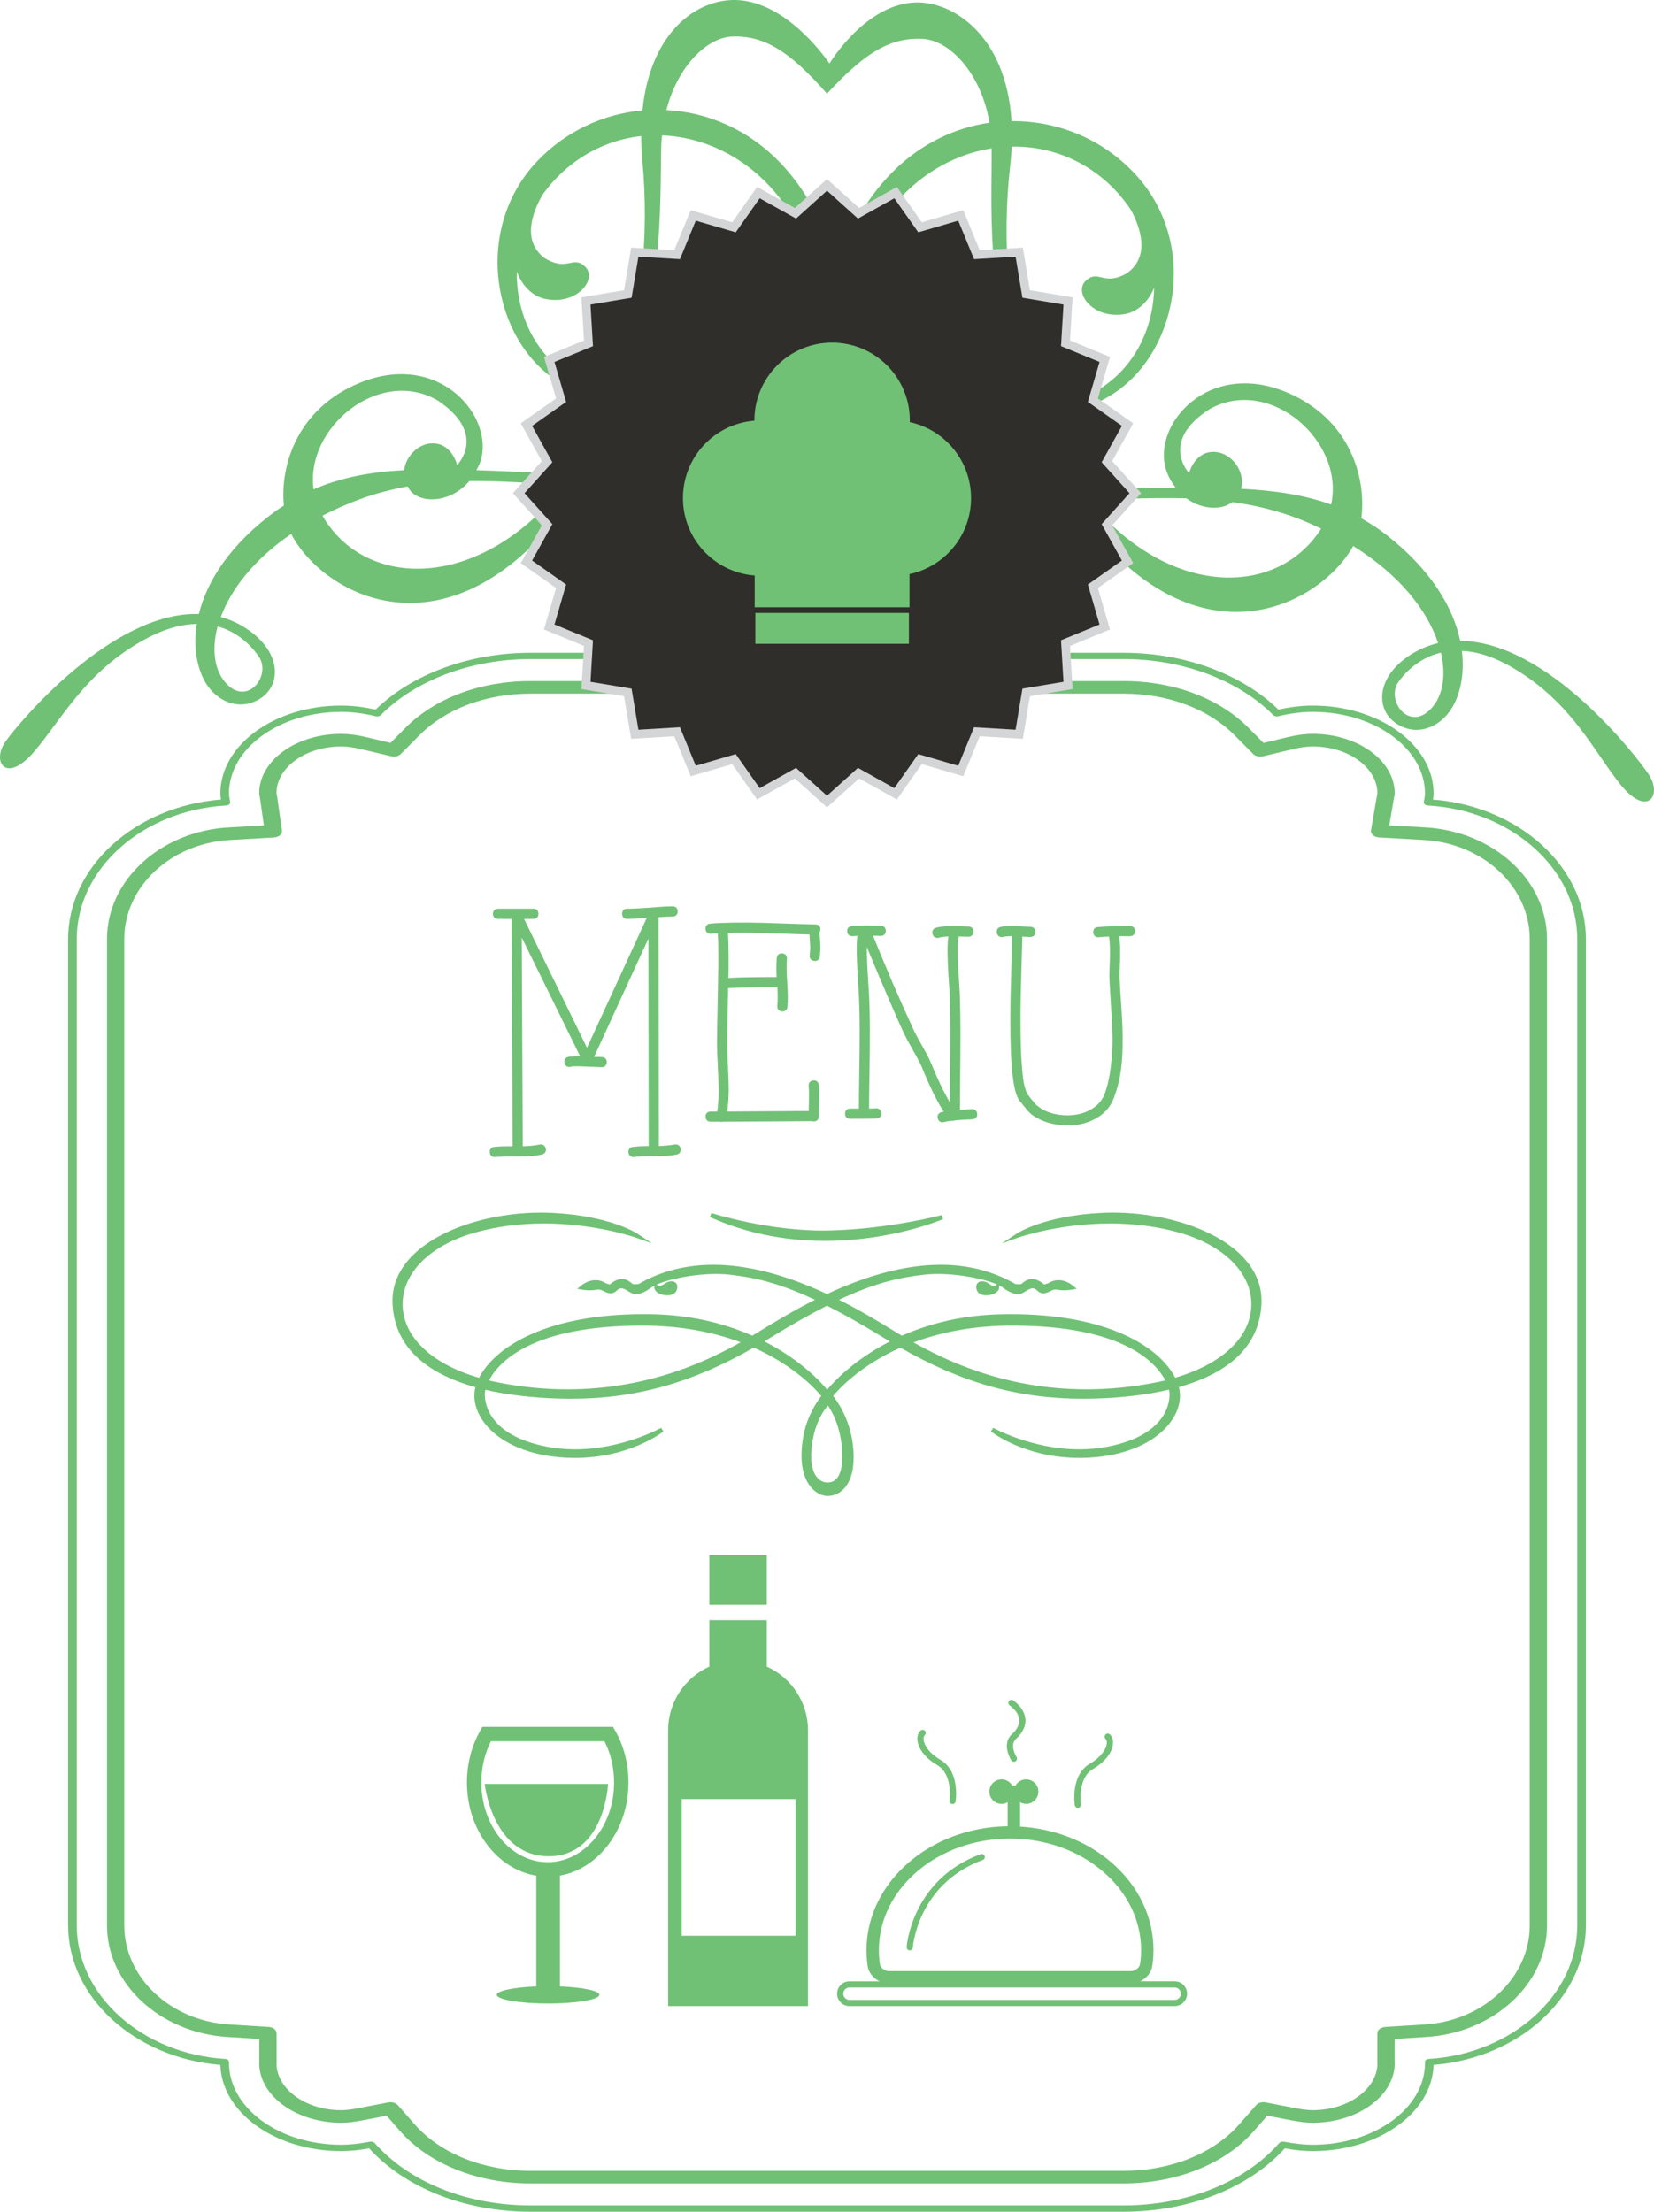 <?xml version="1.0" encoding="utf-8"?>
<!-- Generator: Adobe Illustrator 17.0.0, SVG Export Plug-In . SVG Version: 6.00 Build 0)  -->
<!DOCTYPE svg PUBLIC "-//W3C//DTD SVG 1.1//EN" "http://www.w3.org/Graphics/SVG/1.1/DTD/svg11.dtd">
<svg version="1.1" id="Layer_1" xmlns="http://www.w3.org/2000/svg" xmlns:xlink="http://www.w3.org/1999/xlink" x="0px" y="0px"
	 width="382.85px" height="511.883px" viewBox="0 0 382.85 511.883" enable-background="new 0 0 382.85 511.883"
	 xml:space="preserve">
<g>
	<path fill="#70C175" d="M7.897,173.965c6.46-7.535,11.849-18.484,25.656-26.005c4.671-2.54,8.634-3.499,12.003-3.558
		c-0.678,4.283-0.267,8.211,0.963,11.41c2.479,6.495,8.872,9.148,13.916,5.737c5.054-3.42,4.64-11.738-5.053-17.063
		c-1.405-0.735-2.831-1.291-4.266-1.687c2.32-6.296,7.529-13.247,16.315-19.231l0.303,0.648c7.78,13.719,34.908,28.148,61.416-4.502
		c1.959-2.413,3.712-4.881,5.359-7.362c12.714,0.302,25.082-1.092,37.56-10.309c26.811-19.812,24.972-46.809,8.867-64.009
		c-7.509-8.012-17.091-12.07-26.691-12.568c2.648-10.237,9.463-16.845,15.329-17.013c7.168-0.202,12.948,3.1,21.853,13.231
		c9.123-9.938,14.977-13.043,22.133-12.685c6.263,0.305,13.541,7.921,15.48,19.409c-7.996,1.147-15.83,4.812-22.318,11.278
		c-16.682,16.634-19.439,43.547,6.676,64.272c11.202,8.891,22.555,11.094,34.225,11.5c1.265,1.883,2.583,3.762,4.022,5.611
		c25.823,33.2,53.237,19.346,61.302,5.793l0.26-0.504c11.045,6.87,17.26,15.172,19.672,22.478c-1.453,0.345-2.904,0.85-4.326,1.54
		c-9.871,4.986-10.562,13.298-5.637,16.88c4.934,3.579,11.406,1.155,14.113-5.259c1.332-3.157,1.883-7.056,1.35-11.37
		c3.361,0.177,7.299,1.277,11.879,3.979c13.539,7.986,18.543,19.108,24.742,26.857c6.289,7.867,9.879,2.665,6.631-2.231
		c-2.803-4.227-23.397-30.824-43.637-30.908c-1.611-7.683-6.689-16.415-17.131-24.571c-1.873-1.453-3.801-2.696-5.76-3.793
		c1.223-9.44-2.627-22.854-16.959-29.033c-18.464-7.955-31.582,7.428-28.221,17.844c0.519,1.618,1.318,2.925,2.188,4.075
		c-6.711,0.033-14.107,0.148-22.269,0.085c-3.686-5.055-6.694-10.651-9.095-16.577c4.979,0.085,10.382-1.322,16.086-4.696
		c15.464-9.172,20.846-34.517,6.514-50.709c-7.572-8.568-18.314-13.031-29.212-12.915c-1.194-19.734-13.501-27.752-22.237-27.474
		c-11.664,0.374-19.903,14.142-19.903,14.142s-8.954-13.543-20.57-14.635c-9.437-0.888-20.843,6.778-22.724,25.479
		c-9.071,0.828-17.802,4.846-24.395,11.809c-14.874,15.692-10.376,41.219,4.774,50.906c4.281,2.736,8.407,4.22,12.354,4.85
		c-2.357,5.904-5.309,11.496-8.916,16.573c-8.188-0.26-15.547-0.641-22.247-0.87c0.301-0.584,0.633-1.125,0.861-1.793
		c3.584-10.335-9.209-25.996-27.835-18.424c-14.332,5.832-18.515,18.972-17.594,28.414c-0.573,0.381-1.156,0.727-1.719,1.133
		c-10.717,7.795-16.089,16.347-17.958,23.963C25.79,141.497,4.29,167.38,1.347,171.509C-2.071,176.284,1.345,181.614,7.897,173.965z
		 M333.528,151.044c1.389,5.929,0.191,10.961-2.973,13.633c-4.893,4.12-9.742-2.79-6.832-6.891
		C324.665,156.457,327.87,152.403,333.528,151.044z M239.738,93.698c-6.527-17.744-7.901-38.05-5.906-55.41
		c0.177-1.502,0.27-2.94,0.341-4.352c7.352-0.122,14.721,2.156,20.975,7.277c2.71,2.23,4.891,4.758,6.666,7.424
		c2.229,4.203,4.434,10.821-1.007,14.619c-5.427,3.091-6.521-1.043-9.483,1.725c-2.957,2.76,1.74,9.065,9.161,7.685
		c2.8-0.526,5.341-2.779,6.659-6.085c-0.17,10.402-5.496,20.209-15.087,24.781C247.508,93.532,243.377,94.107,239.738,93.698z
		 M308.114,116.768c-6.243-2.243-13.065-3.245-20.838-3.648c1.035-3.88-2.06-8.187-5.901-8.511c-4.8-0.411-6.143,4.884-6.143,4.884
		s-7.008-7.308,4.814-14.844C294.05,86.926,311.329,102.202,308.114,116.768z M253.763,117.848c-0.664-0.743-1.263-1.532-1.89-2.304
		c7.421,0.014,14.986-0.423,22.739-0.204c3.669,2.665,8.165,2.797,10.629,0.861c5.265,0.73,10.611,1.972,16.073,4.157
		c1.574,0.632,3.042,1.313,4.495,2C295.953,137.878,272.062,138.391,253.763,117.848z M229.53,34.336
		c0.137,10.759-1.589,34.187,6.999,58.701c-8.74-2.519-13.931-10.604-14.102-13.619c-0.253-4.523,0.258-7.637,4.214-11.325
		c2.409-2.516,0.914-6.665-3.774-5.178c-4.71,1.472-10.28,13.018-3.229,22.007c4.637,5.903,10.799,10.122,17.985,11.178
		c2.155,5.581,4.91,11.187,8.326,16.691c-30.784-1.513-55.006-30.184-45.764-53.803C205.667,44.974,217.25,36.287,229.53,34.336z
		 M105.813,107.637c0,0-1.232-5.319-6.038-5.013c-3.132,0.197-5.826,3.049-6.231,6.187c-7.77,0.424-14.605,1.672-20.963,4.447
		c-1.956-14.316,15.199-28.402,28.729-20.572C112.981,100.471,105.813,107.637,105.813,107.637z M148.422,31.49
		c0.01,1.867,0.09,3.786,0.276,5.828c1.571,16.804-0.041,36.289-6.375,53.466c-2.646-0.301-5.46-1.099-8.464-2.658
		c-9.427-4.892-14.417-14.866-14.226-25.275c1.211,3.342,3.661,5.685,6.444,6.306c7.372,1.638,12.283-4.513,9.423-7.373
		c-2.868-2.868-4.102,1.229-9.425-2.044c-5.304-3.98-2.876-10.517-0.512-14.641c1.87-2.614,4.13-5.059,6.925-7.191
		C137.37,34.172,142.846,32.116,148.422,31.49z M136.13,109.78c3.343-5.387,6.062-10.894,8.2-16.358
		c8.802,0.388,16.479-3.902,22.145-10.62c7.361-8.735,2.184-20.471-2.458-22.111c-4.638-1.635-6.276,2.458-3.961,5.047
		c3.817,3.817,4.238,6.967,3.821,11.465c-0.312,3.447-7.431,13.332-18.629,13.7c8.855-24.477,7.409-47.925,7.85-58.186l0.159-1.385
		c14.061,0.545,27.866,10.071,33.548,26.223c8.595,24.43-17.823,53.008-49.535,52.269L136.13,109.78z M74.665,119.334
		c2.755-1.398,5.697-2.728,8.964-3.913c3.638-1.318,7.202-2.198,10.721-2.831c0.237,0.406,0.46,0.82,0.82,1.186
		c2.753,2.9,9.378,2.43,13.479-2.456c7.521-0.074,14.844,0.56,22.034,0.888c-1.135,1.461-2.327,2.877-3.582,4.231
		c-18.83,20.265-42.888,19.142-52.305,3.174L74.665,119.334z M50.377,144.979c5.621,1.556,8.681,5.716,9.586,7.078
		c2.755,4.197-2.319,10.939-7.066,6.649C49.808,155.934,48.792,150.859,50.377,144.979z"/>
</g>
<g>
	<path fill="#70C175" d="M260.114,511.883h-137.39c-15.05,0-28.932-5.472-37.281-14.666c-2.399,0.43-4.471,0.631-6.469,0.631
		c-15.232,0-27.66-8.907-27.967-19.94c-19.839-1.625-35.244-15.65-35.244-32.267v-228.31c0-16.695,15.464-30.712,35.395-32.287
		c-0.08-0.44-0.157-0.896-0.157-1.386c0-11.225,12.548-20.357,27.973-20.357c2.526,0,5.138,0.305,7.963,0.932
		c8.455-8.246,21.778-13.152,35.787-13.152h137.39c14.014,0,27.341,4.906,35.797,13.152c2.814-0.626,5.424-0.931,7.954-0.931
		c15.423,0,27.971,9.132,27.971,20.357c0,0.488-0.073,0.945-0.155,1.387c19.939,1.585,35.405,15.601,35.405,32.286v228.31
		c0,16.603-15.41,30.627-35.256,32.267c-0.306,11.034-12.732,19.941-27.965,19.941c-1.997,0-4.071-0.201-6.477-0.631
		C289.047,506.411,275.167,511.883,260.114,511.883z M85.892,495.654c0.335,0,0.656,0.123,0.843,0.336
		c7.933,9.04,21.387,14.436,35.99,14.436h137.39c14.606,0,28.058-5.397,35.983-14.436c0.233-0.267,0.676-0.395,1.098-0.312
		c2.538,0.487,4.657,0.714,6.67,0.714c14.32,0,25.971-8.479,25.971-18.902c-0.018-0.108-0.025-0.174-0.025-0.24
		c0-0.378,0.397-0.693,0.914-0.725c19.268-1.206,34.361-14.771,34.361-30.884v-228.31c0-16.222-15.205-29.798-34.615-30.906
		c-0.272-0.016-0.524-0.112-0.697-0.266c-0.172-0.154-0.251-0.353-0.217-0.55c0.029-0.172,0.061-0.341,0.095-0.51
		c0.095-0.493,0.185-0.959,0.185-1.441c0-10.422-11.65-18.901-25.971-18.901c-2.522,0-5.147,0.333-8.024,1.019
		c-0.416,0.098-0.868-0.009-1.122-0.265c-8.056-8.124-20.992-12.974-34.604-12.974h-137.39c-13.607,0-26.539,4.85-34.593,12.974
		c-0.256,0.256-0.71,0.364-1.121,0.266c-2.89-0.686-5.519-1.019-8.036-1.019c-14.321,0-25.973,8.479-25.973,18.901
		c0,0.432,0.077,0.851,0.159,1.295c0.04,0.223,0.081,0.445,0.113,0.671c0.028,0.195-0.054,0.39-0.227,0.541
		c-0.173,0.151-0.421,0.244-0.69,0.259c-19.398,1.1-34.593,14.676-34.593,30.906v228.31c0,16.126,15.086,29.691,34.345,30.884
		c0.518,0.032,0.915,0.347,0.915,0.725c0,0.062-0.007,0.124-0.015,0.186c-0.006,10.477,11.645,18.956,25.966,18.956
		c2.014,0,4.131-0.227,6.662-0.714C85.721,495.662,85.807,495.654,85.892,495.654z"/>
	<path fill="#70C175" d="M260.114,505.332h-137.39c-12.202,0-23.451-4.517-30.091-12.083l-3.142-3.582l-5.644,1.086
		c-1.957,0.377-3.46,0.544-4.873,0.544c-10.278,0-18.788-6.083-18.97-13.561c-0.001-0.038,0-0.075,0.003-0.112
		c0.01-0.126,0.016-0.25,0.016-0.375v-5.349l-7.322-0.453c-15.666-0.97-27.938-12.306-27.938-25.807v-228.31
		c0-13.587,12.359-24.931,28.137-25.827l8.177-0.464l-0.841-5.938c-0.039-0.278-0.088-0.551-0.139-0.823l-0.022-0.112
		c-0.031-0.157-0.06-0.314-0.073-0.475c-0.002-0.031-0.004-0.061-0.004-0.092c0.002-7.581,8.514-13.749,18.975-13.749
		c1.769,0,3.688,0.251,5.867,0.768l5.55,1.316l3.416-3.445c6.843-6.902,17.383-10.86,28.918-10.86h137.39
		c11.54,0,22.084,3.959,28.929,10.86l3.42,3.449l5.555-1.323c2.193-0.522,4.052-0.766,5.848-0.766
		c10.461,0,18.971,6.193,18.971,13.806c0,0.038-0.002,0.076-0.006,0.113c-0.007,0.064-0.065,0.386-0.111,0.621
		c-0.038,0.194-0.074,0.388-0.108,0.585l-1.038,6.049l8.351,0.477c15.792,0.902,28.163,12.246,28.163,25.827v228.31
		c0,13.49-12.281,24.826-27.961,25.807l-7.314,0.458v5.344c0,0.149,0.007,0.286,0.018,0.407c0.004,0.04,0.005,0.08,0.004,0.121
		c-0.21,7.455-8.719,13.52-18.967,13.52c-1.395,0-2.948-0.173-4.887-0.546l-5.642-1.083l-3.141,3.581
		C283.565,500.815,272.318,505.332,260.114,505.332z M90.391,486.532c0.671,0,1.312,0.247,1.686,0.673l3.928,4.477
		c5.902,6.724,15.891,10.739,26.72,10.739h137.39c10.831,0,20.816-4.014,26.711-10.737l3.925-4.476
		c0.467-0.532,1.355-0.788,2.195-0.624l7.054,1.353c1.597,0.306,2.825,0.449,3.866,0.449c8.062,0,14.759-4.755,14.966-10.612
		c-0.013-0.159-0.021-0.334-0.021-0.524v-6.68c0-0.756,0.795-1.385,1.829-1.45l9.143-0.572
		c13.628-0.852,24.303-10.914,24.303-22.906v-228.31c0-12.071-10.751-22.141-24.476-22.924l-10.439-0.596
		c-0.545-0.031-1.049-0.223-1.393-0.531c-0.346-0.309-0.503-0.706-0.435-1.101l1.298-7.563c0.036-0.212,0.076-0.423,0.116-0.631
		c0.026-0.135,0.06-0.307,0.078-0.408c-0.061-5.97-6.753-10.813-14.971-10.813c-1.36,0-2.823,0.198-4.603,0.622l-6.943,1.654
		c-0.826,0.196-1.733-0.017-2.244-0.532l-4.275-4.312c-6.083-6.134-15.444-9.653-25.685-9.653h-137.39
		c-10.234,0-19.592,3.518-25.674,9.652l-4.27,4.307c-0.508,0.513-1.415,0.73-2.241,0.532l-6.938-1.646
		c-1.772-0.42-3.285-0.625-4.627-0.625c-8.231,0-14.934,4.833-14.975,10.785c0.009,0.07,0.024,0.139,0.037,0.207l0.026,0.138
		c0.055,0.3,0.109,0.603,0.153,0.911l1.051,7.421c0.056,0.39-0.108,0.781-0.453,1.082c-0.346,0.301-0.843,0.488-1.381,0.519
		l-10.222,0.58c-13.709,0.778-24.448,10.847-24.448,22.924v228.31c0,12.002,10.664,22.063,24.277,22.906l9.152,0.567
		c1.035,0.065,1.831,0.694,1.831,1.451v6.686c0,0.163-0.006,0.324-0.018,0.488c0.182,5.876,6.882,10.648,14.969,10.648
		c1.054,0,2.242-0.138,3.85-0.448l7.055-1.358C90.05,486.547,90.221,486.532,90.391,486.532z"/>
</g>
<g>
	<g>
		<path fill="#70C175" d="M218.096,281.702c0,0-12.048,3.25-26.061,3.58c-14.012,0.331-27.527-4.06-27.527-4.06
			C191.385,293.266,218.096,281.702,218.096,281.702z"/>
		<path fill="#70C175" d="M190.997,287.202c-0.001,0-0.002,0-0.002,0c-9.532-0.001-18.512-1.859-26.691-5.525l0.359-0.932
			c0.13,0.043,13.606,4.372,27.361,4.036c13.787-0.325,25.822-3.53,25.942-3.563l0.328,0.942
			C218.178,282.211,206.473,287.202,190.997,287.202z M174.414,284.155c5.284,1.361,10.83,2.047,16.581,2.047
			c6.519,0,12.353-0.895,16.909-1.923c-4.464,0.712-10.003,1.365-15.857,1.503C185.687,285.928,179.393,285.104,174.414,284.155z"/>
	</g>
	<g>
		<path fill="#70C175" d="M254.991,281.221c-13.194,0.65-19.377,4.712-19.377,4.712s18.418-6.514,37.461-1.13
			c22.41,6.342,23.556,27.628-1.3,34.652c-3.124-6.471-14.295-15.232-39.657-14.785c-9.534,0.16-17.311,2.303-23.402,5.032
			c-3.287-1.951-8.846-5.544-15.652-8.879c9.391-4.52,15.039-5.585,20.305-6.246c7.66-0.981,16.943,1.46,18.9,2.931
			c1.954,1.46,3.262,1.78,4.235,1.3c0.975-0.489,2.447-1.95,3.907-0.489c1.47,1.471,2.616-0.65,4.237-0.33
			c1.631,0.33,3.421,0,3.421,0c-1.951-1.61-3.9-1.291-4.722-0.812c-0.815,0.491-1.791,0.651-1.791,0.651
			c-3.091-2.772-4.401-0.32-5.053-0.16c-0.65,0.16-1.626,0-1.626,0c-14.117-8.229-30.703-3.613-43.455,2.377
			c-12.754-5.99-29.345-10.605-43.457-2.377c0,0-0.976,0.16-1.626,0c-0.649-0.16-1.961-2.611-5.052,0.16c0,0-0.975-0.16-1.791-0.651
			c-0.814-0.479-2.766-0.799-4.728,0.812c0,0,1.791,0.33,3.422,0c1.631-0.32,2.771,1.801,4.237,0.33
			c1.465-1.461,2.925,0,3.911,0.489c0.976,0.48,2.275,0.16,4.237-1.3c1.95-1.471,11.24-3.912,18.893-2.931
			c5.271,0.661,10.926,1.726,20.311,6.246c-6.774,3.325-12.327,6.906-15.615,8.868c-6.093-2.719-13.841-4.861-23.344-5.022
			c-25.406-0.447-36.565,8.336-39.678,14.806c-24.932-7.003-23.812-28.331-1.37-34.673c19.037-5.384,37.461,1.13,37.461,1.13
			s-6.188-4.061-19.383-4.712c-16.287-0.82-37.301,6.352-36.485,20.689c0.602,10.531,9.049,16.031,19.286,18.792
			c-2.014,6.438,4.701,14.805,18.824,16.063c14.666,1.311,23.786-5.863,23.786-5.863s-12.711,7.174-26.878,4.393
			c-14.176-2.772-14.762-10.852-14.66-12.866c0.016-0.353,0.101-0.811,0.271-1.375c4.834,1.172,9.998,1.769,14.88,2.036
			c14.911,0.757,29.53-1.386,47.561-11.747c11.282,4.936,16.287,11.747,16.287,11.747s-3.252,3.902-4.232,9.125
			c-1.897,10.103,2.44,13.514,5.052,13.514c3.263,0,6.299-3.262,5.378-11.254c-0.822-7.004-4.723-11.384-4.723-11.384
			s4.999-6.791,16.245-11.736c18.003,10.351,32.621,12.493,47.521,11.736c4.909-0.268,10.1-0.874,14.967-2.058
			c0.176,0.554,0.26,1.044,0.276,1.396c0.101,2.014-0.496,10.094-14.655,12.866c-14.178,2.781-26.884-4.393-26.884-4.393
			s9.124,7.174,23.781,5.863c14.145-1.258,20.86-9.647,18.817-16.085c10.202-2.76,18.611-8.281,19.213-18.77
			C292.294,287.574,271.285,280.401,254.991,281.221z M115.312,320.467c-0.985-0.191-1.929-0.404-2.851-0.639
			c2.28-4.946,10.701-13.676,36.73-13.527c9.582,0.055,17.32,1.866,23.418,4.275C164.232,315.266,144.054,326.096,115.312,320.467z
			 M195.452,336.103c0.325,7.676-3.257,7.504-4.067,7.504c-0.815,0-4.567-0.648-4.076-7.812c0.549-7.994,4.401-11.246,4.401-11.246
			S195.132,328.611,195.452,336.103z M191.465,322.429c0,0-5.004-6.759-15.572-11.938c0.597-0.352,1.193-0.725,1.807-1.098
			c5.324-3.283,9.838-5.81,13.724-7.76c3.89,1.95,8.389,4.477,13.723,7.76c0.623,0.395,1.236,0.757,1.844,1.119
			C196.458,315.693,191.465,322.429,191.465,322.429z M267.533,320.467c-28.694,5.619-48.866-5.18-57.26-9.859
			c6.105-2.43,13.861-4.252,23.465-4.307c25.998-0.148,34.428,8.56,36.725,13.517C269.521,320.051,268.551,320.276,267.533,320.467z
			"/>
		<path fill="#70C175" d="M191.545,346.228c-1.35,0-2.79-0.765-3.852-2.045c-1.472-1.774-2.96-5.307-1.691-12.061
			c0.842-4.493,3.285-7.982,4.085-9.032c-1.098-1.341-6.081-6.96-15.62-11.188c-14.298,8.177-27.362,11.826-42.327,11.826
			c-1.696,0-3.475-0.047-5.289-0.139c-5.388-0.295-10.262-0.947-14.5-1.937c-0.074,0.306-0.117,0.577-0.127,0.798
			c-0.08,1.584,0.233,9.611,14.256,12.353c2.135,0.42,4.37,0.632,6.642,0.632c10.963,0,19.806-4.919,19.895-4.969l0.555,0.828
			c-0.318,0.251-7.938,6.131-20.531,6.131c-1.192,0-2.406-0.055-3.608-0.162c-8.128-0.724-14.614-3.866-17.794-8.622
			c-1.643-2.456-2.203-5.131-1.602-7.59c-12.192-3.408-18.64-9.836-19.169-19.113c-0.231-4.056,1.198-7.749,4.246-10.976
			c5.915-6.26,17.765-10.306,30.19-10.306c0.867,0,1.728,0.021,2.573,0.064c13.179,0.65,19.375,4.625,19.632,4.793l3.446,2.262
			l-3.887-1.372c-0.092-0.033-9.292-3.233-21.197-3.233c-5.635,0-11.005,0.711-15.961,2.112
			c-10.317,2.915-16.722,9.261-16.716,16.561c0.006,7.471,6.608,13.82,17.688,17.036c3.737-7.191,15.618-14.728,38.09-14.728
			c0.61,0,1.23,0.006,1.858,0.017c8.312,0.14,16.15,1.809,23.301,4.96c0.571-0.343,1.206-0.73,1.9-1.154
			c3.197-1.952,7.508-4.583,12.605-7.142c-8.959-4.207-14.412-5.155-19.23-5.76c-1.151-0.147-2.393-0.222-3.694-0.222
			c-6.482,0-13.222,1.839-14.835,3.056c-2.072,1.542-3.546,1.946-4.759,1.349c-0.2-0.099-0.416-0.233-0.646-0.377
			c-0.521-0.325-1.11-0.693-1.668-0.693c-0.36,0-0.695,0.159-1.023,0.486c-0.45,0.451-0.926,0.671-1.456,0.671
			c-0.549,0-1.038-0.239-1.511-0.471c-0.523-0.256-0.996-0.495-1.527-0.393c-0.511,0.103-1.086,0.156-1.708,0.156
			c-1.047,0-1.866-0.148-1.901-0.155l-1.059-0.195l0.832-0.683c1.324-1.086,2.588-1.314,3.416-1.314
			c0.702,0,1.388,0.167,1.883,0.458c0.503,0.303,1.085,0.468,1.396,0.542c1.007-0.856,1.932-1.273,2.823-1.273
			c1.03,0,1.724,0.562,2.183,0.934c0.112,0.091,0.266,0.215,0.322,0.238c0.316,0.076,1.077,0.032,1.325,0
			c5.118-2.963,10.943-4.466,17.313-4.466c7.834,0,16.686,2.278,26.312,6.772c9.624-4.494,18.475-6.772,26.308-6.772
			c6.37,0,12.195,1.503,17.314,4.466c0.249,0.034,0.989,0.082,1.34-0.004c0.042-0.019,0.196-0.144,0.309-0.235
			c0.459-0.372,1.153-0.933,2.183-0.933c0.891,0,1.816,0.417,2.822,1.273c0.311-0.073,0.892-0.238,1.392-0.54
			c0.504-0.294,1.19-0.461,1.891-0.461c0.827,0,2.09,0.228,3.407,1.315l0.827,0.683l-1.055,0.194
			c-0.034,0.006-0.852,0.155-1.9,0.155c-0.621,0-1.197-0.052-1.711-0.156c-0.507-0.101-0.994,0.138-1.516,0.393
			c-0.475,0.232-0.966,0.472-1.517,0.472c-0.53,0-1.008-0.22-1.459-0.671c-0.327-0.327-0.661-0.486-1.022-0.486
			c-0.562,0-1.155,0.371-1.678,0.699c-0.227,0.141-0.438,0.272-0.63,0.369c-1.216,0.598-2.721,0.177-4.759-1.346
			c-1.621-1.217-8.366-3.057-14.843-3.057c-1.302,0-2.545,0.075-3.695,0.222c-4.814,0.604-10.261,1.554-19.224,5.759
			c5.052,2.532,9.333,5.142,12.509,7.077c0.746,0.454,1.426,0.868,2.032,1.231c7.136-3.158,14.993-4.83,23.36-4.97
			c0.63-0.011,1.247-0.017,1.859-0.017c22.443,0,34.322,7.526,38.067,14.707c11.037-3.224,17.612-9.566,17.614-17.019
			c0.001-7.295-6.402-13.64-16.711-16.557c-4.958-1.401-10.329-2.112-15.965-2.112c-11.914,0-21.103,3.2-21.193,3.232l-3.888,1.375
			l3.446-2.264c0.257-0.169,6.448-4.143,19.627-4.793c0.846-0.043,1.705-0.064,2.573-0.064c12.426,0,24.277,4.045,30.192,10.305
			c3.049,3.227,4.478,6.919,4.249,10.976c-0.531,9.264-6.955,15.684-19.094,19.09c0.61,2.457,0.059,5.133-1.579,7.593
			c-3.175,4.768-9.667,7.917-17.812,8.642c-1.201,0.107-2.414,0.162-3.604,0.162h-0.001c-12.586-0.001-20.21-5.88-20.528-6.13
			l0.555-0.829c0.088,0.05,8.939,4.969,19.896,4.969c2.274,0,4.511-0.212,6.646-0.631c14.016-2.744,14.331-10.77,14.253-12.351
			c-0.012-0.237-0.057-0.523-0.129-0.823c-4.287,1.006-9.192,1.665-14.588,1.959c-1.84,0.094-3.568,0.139-5.288,0.139
			c-14.959,0-28.013-3.646-42.29-11.815c-9.504,4.233-14.464,9.816-15.572,11.169c0.919,1.152,3.861,5.252,4.575,11.333
			c0.66,5.722-0.707,8.611-1.97,10.027C194.408,345.611,193.058,346.228,191.545,346.228z M191.353,323.117l-0.244,0.293
			c-0.032,0.038-3.182,3.871-4.125,8.896c-1.26,6.71,0.385,9.921,1.478,11.238c0.875,1.054,2.027,1.684,3.083,1.684
			c1.22,0,2.311-0.502,3.157-1.45c1.127-1.265,2.341-3.895,1.724-9.246c-0.794-6.769-4.561-11.067-4.599-11.109l-0.26-0.292
			l-0.102,0.138L191.353,323.117z M125.305,281.658c-9.967,0-22.942,3.09-29.464,9.993c-2.852,3.018-4.189,6.461-3.975,10.232
			c0.51,8.92,6.875,15.09,18.917,18.337l0.502,0.136l-0.155,0.497c-0.719,2.298-0.243,4.867,1.34,7.234
			c3.011,4.503,9.226,7.484,17.052,8.182c0.33,0.029,0.661,0.055,0.993,0.076c-1.438-0.102-2.851-0.288-4.225-0.559
			c-14.833-2.899-15.15-11.655-15.063-13.381c0.019-0.41,0.117-0.914,0.293-1.495l0.137-0.452l0.46,0.111
			c4.287,1.039,9.263,1.72,14.789,2.023c1.794,0.091,3.557,0.137,5.236,0.137c14.856,0,27.825-3.645,42.048-11.819l0.218-0.125
			l0.231,0.101c7.181,3.141,11.819,6.997,14.294,9.456c-2.38-2.411-6.772-6.222-13.26-9.402l-0.833-0.408l0.8-0.471
			c0.402-0.237,0.804-0.484,1.211-0.733l0.59-0.361c5.052-3.115,9.682-5.733,13.759-7.779l0.224-0.113l0.224,0.113
			c4.062,2.037,8.563,4.582,13.76,7.781c0.552,0.349,1.091,0.67,1.624,0.988l1.005,0.6l-0.826,0.406
			c-6.388,3.142-10.732,6.885-13.125,9.292c2.493-2.457,7.093-6.249,14.159-9.356l0.231-0.102l0.219,0.126
			c14.204,8.167,27.161,11.808,42.012,11.808c1.702,0,3.415-0.045,5.235-0.138c5.531-0.301,10.536-0.989,14.874-2.044l0.453-0.11
			l0.142,0.445c0.172,0.542,0.278,1.084,0.299,1.524c0.087,1.724-0.234,10.478-15.059,13.379c-1.355,0.267-2.748,0.451-4.165,0.554
			c0.308-0.02,0.615-0.044,0.922-0.071c7.842-0.697,14.063-3.687,17.068-8.2c1.578-2.37,2.046-4.94,1.317-7.236l-0.158-0.497
			l0.504-0.137c11.993-3.244,18.334-9.406,18.845-18.316c0.213-3.771-1.125-7.213-3.977-10.232
			c-6.523-6.902-19.499-9.992-29.466-9.992c-0.852,0-1.693,0.021-2.523,0.063c-5.024,0.247-9.031,1.001-12.053,1.83
			c3.73-0.725,8.596-1.379,14.011-1.379c5.727,0,11.19,0.724,16.236,2.15c10.758,3.044,17.44,9.757,17.439,17.519
			c-0.002,8.015-7.007,14.78-18.739,18.095l-0.403,0.114l-0.183-0.378c-3.389-7.019-14.981-14.519-37.356-14.519
			c-0.607,0-1.218,0.005-1.842,0.017c-8.324,0.14-16.132,1.818-23.207,4.988l-0.236,0.106l-0.223-0.132
			c-0.665-0.395-1.423-0.856-2.264-1.369c-3.352-2.042-7.941-4.839-13.354-7.491l-0.925-0.453l0.928-0.447
			c9.654-4.647,15.401-5.656,20.459-6.292c1.191-0.153,2.477-0.23,3.821-0.23c5.279,0,10.628,1.169,13.571,2.314
			c-3.978-1.623-8.322-2.444-12.968-2.444c-7.743,0-16.522,2.28-26.095,6.777l-0.212,0.1l-0.212-0.1
			c-9.574-4.496-18.355-6.777-26.099-6.777c-4.635,0-8.97,0.816-12.939,2.433c2.944-1.141,8.274-2.303,13.542-2.303
			c1.343,0,2.628,0.077,3.819,0.23c5.064,0.635,10.816,1.644,20.465,6.292l0.927,0.446l-0.923,0.453
			c-5.459,2.68-10.077,5.499-13.448,7.557c-0.789,0.481-1.501,0.917-2.131,1.292l-0.223,0.133l-0.237-0.106
			c-7.09-3.164-14.879-4.839-23.148-4.978c-0.622-0.011-1.236-0.017-1.841-0.017c-22.402,0-33.997,7.51-37.377,14.539l-0.182,0.378
			l-0.404-0.113c-11.775-3.308-18.809-10.078-18.815-18.111c-0.006-7.767,6.678-14.482,17.444-17.524
			c5.044-1.427,10.506-2.15,16.233-2.15c5.412,0,10.275,0.653,14.004,1.377c-3.021-0.829-7.027-1.581-12.048-1.829
			C126.999,281.679,126.155,281.658,125.305,281.658z M176.929,310.451c8.494,4.339,13.191,9.539,14.536,11.173
			c1.344-1.63,6.028-6.812,14.485-11.149c-0.354-0.213-0.712-0.431-1.072-0.659c-5.071-3.122-9.478-5.618-13.455-7.622
			c-3.997,2.017-8.524,4.581-13.461,7.626l-0.588,0.36C177.225,310.27,177.077,310.361,176.929,310.451z M231.584,296.543
			c0.413,0.195,0.746,0.386,0.985,0.565c1.685,1.259,2.854,1.674,3.713,1.252c0.116-0.058,0.241-0.133,0.373-0.214
			c-0.011,0.003-0.021,0.006-0.032,0.008c-0.602,0.15-1.794,0.014-1.826,0.008l-0.171-0.061
			C233.639,297.525,232.625,297.006,231.584,296.543z M146.183,298.143c0.133,0.083,0.26,0.157,0.379,0.217
			c0.851,0.419,2.019,0.01,3.717-1.253c0.237-0.179,0.566-0.369,0.977-0.563c-1.039,0.462-2.052,0.981-3.038,1.556l-0.171,0.061
			c-0.031,0.005-1.222,0.142-1.827-0.008C146.208,298.151,146.195,298.147,146.183,298.143z M140.876,298.252
			c0.162,0.058,0.312,0.083,0.463,0.092l-0.131-0.022C141.192,298.32,141.068,298.299,140.876,298.252z M239.036,297.186
			c0.63,0,1.212,0.262,1.729,0.779c0.247,0.248,0.449,0.336,0.602,0.365l-0.144-0.129c-0.877-0.787-1.667-1.186-2.347-1.186
			c-0.676,0-1.162,0.394-1.554,0.711c-0.016,0.013-0.031,0.026-0.047,0.038C237.79,297.464,238.385,297.186,239.036,297.186z
			 M143.969,297.015c-0.68,0-1.47,0.399-2.347,1.186l-0.144,0.128c0.152-0.03,0.352-0.118,0.596-0.363
			c0.519-0.518,1.1-0.779,1.73-0.779c0.658,0,1.26,0.285,1.778,0.589c-0.02-0.017-0.04-0.033-0.061-0.05
			C145.131,297.41,144.645,297.015,143.969,297.015z M244.306,297.455c0.144,0,0.29,0.014,0.439,0.043
			c0.535,0.108,1.195,0.153,1.814,0.133c-1.255-0.549-2.11-0.397-2.758-0.122C243.964,297.475,244.132,297.455,244.306,297.455z
			 M136.285,297.631c0.623,0.017,1.278-0.026,1.808-0.133c0.342-0.066,0.66-0.051,0.957,0.011c-0.325-0.14-0.751-0.222-1.181-0.222
			C137.455,297.288,136.905,297.361,136.285,297.631z M191.504,344.107h-0.119c-0.268,0-1.668-0.065-2.88-1.364
			c-1.343-1.439-1.913-3.788-1.695-6.983c0.557-8.112,4.414-11.456,4.578-11.594l0.383-0.323l0.322,0.383
			c0.144,0.171,3.536,4.28,3.86,11.855c0.139,3.292-0.414,5.612-1.645,6.897C193.225,344.107,191.929,344.107,191.504,344.107z
			 M191.654,325.314c-0.958,1.056-3.422,4.339-3.846,10.515c-0.197,2.866,0.297,5.021,1.428,6.231
			c0.95,1.018,2.029,1.047,2.149,1.047h0.119c0.354,0,1.294,0,2.081-0.821c1.021-1.064,1.493-3.195,1.367-6.161
			C194.703,330.278,192.498,326.542,191.654,325.314z M131.342,322.55c-5.305,0-10.731-0.536-16.127-1.592
			c-0.974-0.189-1.916-0.4-2.878-0.645l-0.583-0.148l0.252-0.546c1.915-4.155,9.31-13.82,36.532-13.82l0.656,0.002
			c8.543,0.049,16.483,1.499,23.599,4.311l0.979,0.387l-0.919,0.515C166.686,314.465,152.242,322.55,131.342,322.55z
			 M113.184,319.493c0.738,0.178,1.47,0.337,2.223,0.484c5.333,1.044,10.695,1.574,15.936,1.574c19.651,0,33.541-7.249,40.091-10.89
			c-6.744-2.516-14.222-3.813-22.245-3.859l-0.65-0.002C123.047,306.799,115.405,315.273,113.184,319.493z M251.513,322.549
			c-20.849,0-35.309-8.061-41.482-11.504l-0.919-0.512l0.978-0.389c7.117-2.833,15.073-4.293,23.646-4.342l0.657-0.002
			c27.19,0,34.601,9.657,36.524,13.808l0.254,0.55l-0.588,0.146c-1.151,0.285-2.063,0.487-2.957,0.655
			C262.238,322.014,256.816,322.549,251.513,322.549z M211.448,310.689c6.557,3.63,20.46,10.859,40.064,10.859
			c5.239,0,10.597-0.529,15.925-1.572c0.716-0.135,1.442-0.292,2.3-0.497c-2.231-4.217-9.89-12.681-35.345-12.681l-0.651,0.002
			C225.689,306.847,218.195,308.155,211.448,310.689z"/>
	</g>
	<g>
		<path fill="#70C175" d="M156.088,298.584c0.656-1.3-0.427-2.164-1.95-1.076c-1.525,1.076-2.175,0.426-2.175,0.426
			C151.963,299.235,155.438,299.885,156.088,298.584z"/>
		<path fill="#70C175" d="M154.458,299.793C154.458,299.793,154.458,299.793,154.458,299.793c-1.441,0-2.995-0.711-2.995-1.859
			v-1.209l0.853,0.855c-0.014-0.015,0.08,0.049,0.268,0.049c0.235,0,0.646-0.092,1.266-0.529c1.091-0.778,2.268-0.736,2.736,0.023
			c0.279,0.454,0.26,1.069-0.052,1.688C156.222,299.435,155.465,299.793,154.458,299.793z M153.171,298.546
			c0.358,0.146,0.816,0.248,1.287,0.248l0,0c0.597,0,1.05-0.166,1.183-0.433c0.177-0.351,0.164-0.599,0.094-0.714
			c-0.068-0.11-0.211-0.133-0.319-0.133c-0.159,0-0.499,0.052-0.987,0.401C153.985,298.228,153.565,298.438,153.171,298.546z"/>
	</g>
	<g>
		<path fill="#70C175" d="M226.65,298.584c0.657,1.301,4.131,0.65,4.131-0.65c0,0-0.655,0.65-2.163-0.426
			C227.087,296.42,225.999,297.285,226.65,298.584z"/>
		<path fill="#70C175" d="M228.285,299.793c-1.008,0-1.767-0.358-2.082-0.983c-0.31-0.619-0.326-1.233-0.047-1.686
			c0.471-0.76,1.649-0.807,2.751-0.023c1.127,0.806,1.533,0.466,1.542,0.459l0.852-0.846l-0.021,1.22
			C231.28,299.082,229.726,299.793,228.285,299.793z M227.334,297.514c-0.111,0-0.257,0.024-0.326,0.136
			c-0.071,0.115-0.086,0.362,0.089,0.711c0.135,0.266,0.59,0.433,1.188,0.433c0.471,0,0.929-0.102,1.287-0.248
			c-0.392-0.107-0.809-0.318-1.245-0.63C227.836,297.566,227.493,297.514,227.334,297.514z"/>
	</g>
</g>
<g>
	<path fill="#70C175" stroke="#70C175" stroke-miterlimit="10" d="M131.762,245.08c0.861-0.123,1.969-0.164,3.322-0.123
		l-14.824-30.141l0.246,50.993c1.886-0.042,3.403-0.185,4.552-0.431c0.41-0.083,0.666,0.092,0.769,0.522
		c0.102,0.431-0.072,0.707-0.523,0.83c-1.313,0.287-3.117,0.431-5.413,0.431c-2.624,0-4.388,0.041-5.29,0.123
		c-0.451,0.041-0.697-0.164-0.738-0.615c-0.04-0.451,0.164-0.697,0.615-0.738c0.984-0.122,2.543-0.164,4.675-0.122l-0.246-53.639
		h-3.629c-0.451,0-0.677-0.225-0.677-0.677c0-0.45,0.226-0.677,0.677-0.677h8.181c0.451,0,0.676,0.227,0.676,0.677
		c0,0.452-0.226,0.677-0.676,0.677h-2.953l15.378,31.494l14.64-31.802h-0.061c-2.337,0.206-4.101,0.308-5.29,0.308
		c-0.452,0-0.677-0.225-0.677-0.677c0-0.45,0.225-0.677,0.677-0.677c1.147,0,2.891-0.081,5.229-0.246
		c2.337-0.204,4.1-0.307,5.29-0.307c0.451,0,0.677,0.226,0.677,0.676c0,0.452-0.226,0.677-0.677,0.677
		c-1.025,0-2.236,0.061-3.629,0.185l-0.123,0.184l0.062,53.762c1.763-0.042,3.178-0.165,4.245-0.369
		c0.451-0.083,0.717,0.102,0.799,0.553c0.082,0.451-0.103,0.718-0.553,0.8c-1.19,0.246-2.851,0.369-4.982,0.369
		c-2.297,0-3.896,0.062-4.798,0.185c-0.452,0.041-0.698-0.164-0.738-0.615c-0.041-0.451,0.163-0.697,0.615-0.738
		c0.942-0.122,2.296-0.184,4.059-0.184l-0.061-50.808l-13.84,30.141c1.148,0.041,1.989,0.062,2.522,0.062
		c0.451,0,0.677,0.226,0.677,0.676c0,0.452-0.226,0.677-0.677,0.677c-0.329,0-1.589-0.051-3.783-0.153
		c-2.194-0.102-3.394-0.071-3.599,0.092c-0.452,0.042-0.698-0.163-0.738-0.615C131.106,245.367,131.31,245.121,131.762,245.08z"/>
	<path fill="#70C175" stroke="#70C175" stroke-miterlimit="10" d="M181.648,221.889c-0.123,1.148-0.103,2.953,0.062,5.413
		c0.164,2.461,0.185,4.348,0.062,5.659c-0.042,0.452-0.288,0.656-0.738,0.615c-0.452-0.04-0.656-0.286-0.615-0.738
		c0.123-1.188,0.123-2.809,0-4.859c-6.069,0-10.19,0.083-12.364,0.246c-0.164,7.3-0.246,11.646-0.246,13.04
		c0,1.107,0.062,2.892,0.185,5.352c0.123,2.461,0.185,4.337,0.185,5.629c0,1.291-0.123,3.127-0.369,5.505
		c1.804,0,4.952-0.021,9.442-0.061c4.49-0.04,7.965-0.062,10.426-0.062c0-0.369,0.009-0.871,0.031-1.507
		c0.02-0.636,0.03-1.076,0.03-1.322c0.04-1.436,0.021-2.604-0.061-3.507c-0.042-0.45,0.163-0.696,0.615-0.737
		c0.451-0.041,0.697,0.164,0.738,0.614c0.081,0.984,0.102,2.194,0.061,3.63c0,0.287-0.011,0.667-0.031,1.138
		c-0.021,0.472-0.031,0.913-0.031,1.322v1.046v0.062c0,0.451-0.226,0.677-0.677,0.677c-0.083,0-0.185-0.021-0.308-0.062
		c-2.543,0-6.151,0.021-10.826,0.062c-4.675,0.04-7.977,0.061-9.903,0.061c-0.123,0.04-0.268,0.061-0.431,0.061
		c-0.042,0-0.103-0.021-0.185-0.061h-2.214c-0.452,0-0.677-0.226-0.677-0.677c0-0.451,0.225-0.677,0.677-0.677h1.968
		c0.246-1.558,0.369-3.249,0.369-5.074c0-1.824-0.062-3.885-0.185-6.183c-0.123-2.296-0.185-4.038-0.185-5.229
		c0-1.065,0.082-5.576,0.246-13.532v-0.061v-0.246c0.123-4.838,0.102-8.816-0.061-11.933c-0.738,0-1.436,0.041-2.091,0.122
		c-0.452,0.042-0.698-0.163-0.738-0.614c-0.04-0.451,0.164-0.697,0.615-0.738c2.953-0.246,6.991-0.308,12.118-0.185
		c7.381,0.246,11.441,0.369,12.179,0.369c0.451,0,0.677,0.226,0.677,0.677c0,0.164-0.061,0.308-0.185,0.431
		c0,0.328,0.031,0.943,0.092,1.845c0.061,0.902,0.092,1.549,0.092,1.938c0,0.391-0.042,1.057-0.123,1.999
		c-0.083,0.452-0.349,0.637-0.8,0.554c-0.452-0.081-0.636-0.348-0.554-0.8c0.082-0.86,0.123-1.445,0.123-1.753
		s-0.031-0.87-0.092-1.691c-0.061-0.819-0.092-1.435-0.092-1.846c-0.369,0-4.163-0.123-11.379-0.368
		c-3.445-0.082-6.274-0.082-8.489,0c0.164,3.035,0.205,6.849,0.123,11.441c2.173-0.163,6.233-0.246,12.179-0.246
		c-0.123-1.968-0.123-3.588,0-4.859c0.041-0.45,0.287-0.655,0.738-0.615C181.483,221.193,181.688,221.439,181.648,221.889z"/>
	<path fill="#70C175" stroke="#70C175" stroke-miterlimit="10" d="M197.209,214.816c0.902-0.082,2.03-0.123,3.383-0.123
		c0.246,0,0.748,0.011,1.508,0.03c0.758,0.021,1.342,0.031,1.753,0.031c0.45,0,0.677,0.226,0.677,0.677
		c0,0.451-0.227,0.676-0.677,0.676c-0.288,0-1.128-0.02-2.523-0.062l2.215,5.413l2.584,6.151l2.215,5.044l2.645,5.844
		c0.328,0.738,1.004,2.01,2.029,3.813c0.902,1.56,1.578,2.871,2.029,3.937c1.969,4.798,3.732,8.305,5.291,10.519
		c0-1.722,0.02-4.429,0.061-8.119c0.041-3.691,0.062-6.951,0.062-9.78c0-2.83-0.041-5.557-0.123-8.181
		c0-0.369-0.062-1.435-0.186-3.199c-0.123-1.558-0.205-2.993-0.246-4.306c-0.082-1.886-0.102-3.342-0.061-4.367
		c0.041-1.148,0.143-2.009,0.307-2.584c-1.23,0-2.213,0.104-2.951,0.308c-0.453,0.123-0.738-0.04-0.861-0.492
		c-0.123-0.45,0.039-0.737,0.492-0.86c0.654-0.164,1.393-0.267,2.213-0.308s1.824-0.041,3.016,0c1.188,0.041,1.885,0.062,2.09,0.062
		c0.451,0,0.678,0.225,0.678,0.676c0,0.452-0.227,0.677-0.678,0.677c-0.246,0-1.086-0.019-2.521-0.061
		c-0.041,0.042-0.061,0.083-0.061,0.123c-0.207,0.411-0.33,1.252-0.369,2.523c-0.041,1.148-0.021,2.563,0.061,4.244
		c0.041,1.107,0.123,2.543,0.246,4.306c0.123,1.764,0.186,2.851,0.186,3.261c0.082,2.624,0.123,5.412,0.123,8.365
		c0,2.952-0.021,6.274-0.062,9.965s-0.061,6.479-0.061,8.365c0.615-0.04,1.701-0.102,3.26-0.185c0.451-0.04,0.697,0.165,0.738,0.615
		c0.039,0.452-0.164,0.697-0.615,0.738c-1.969,0.082-3.344,0.163-4.121,0.246c-0.207,0.123-0.41,0.143-0.615,0.061
		c-0.697,0.082-1.375,0.205-2.029,0.369c-0.412,0.081-0.668-0.093-0.77-0.523c-0.104-0.43,0.07-0.707,0.523-0.83l1.229-0.246
		c-1.641-2.296-3.465-5.925-5.475-10.888c-0.41-0.942-1.066-2.193-1.967-3.752c-1.068-1.886-1.764-3.178-2.092-3.875
		c-1.682-3.567-4.84-10.928-9.473-22.083c-0.041,0.41-0.083,0.883-0.123,1.415c-0.041,1.107-0.021,2.521,0.061,4.244
		c0.041,1.19,0.123,2.687,0.246,4.49c0.123,1.805,0.186,2.83,0.186,3.076c0.123,2.624,0.184,5.423,0.184,8.395
		c0,2.974-0.03,6.315-0.092,10.026c-0.061,3.712-0.092,6.511-0.092,8.396c0.778,0,1.477-0.02,2.091-0.061
		c0.451-0.04,0.696,0.165,0.738,0.615c0.04,0.452-0.165,0.698-0.615,0.738c-0.614,0.04-2.645,0.061-6.089,0.061
		c-0.452,0-0.678-0.225-0.678-0.677c0-0.45,0.226-0.677,0.678-0.677h1.414h1.107c0-1.886,0.031-4.685,0.092-8.396
		c0.062-3.711,0.093-7.043,0.093-9.995c0-2.953-0.062-5.761-0.185-8.427c0-0.205-0.062-1.21-0.184-3.015
		c-0.123-1.804-0.206-3.301-0.246-4.49c-0.083-1.763-0.103-3.219-0.062-4.367c0.041-0.984,0.123-1.763,0.246-2.338
		c-0.615,0.042-1.189,0.083-1.723,0.123c-0.451,0.042-0.697-0.163-0.738-0.614S196.758,214.857,197.209,214.816z"/>
	<path fill="#70C175" stroke="#70C175" stroke-miterlimit="10" d="M231.778,215c0.656-0.123,1.374-0.185,2.153-0.185
		c0.778,0,1.63,0.03,2.553,0.092c0.923,0.061,1.589,0.093,1.999,0.093c0.45,0,0.677,0.226,0.677,0.676
		c0,0.452-0.227,0.677-0.677,0.677c-0.533,0-1.313-0.04-2.338-0.123c0,0.575-0.072,3.22-0.215,7.936
		c-0.145,4.716-0.216,8.611-0.216,11.686c0,5.127,0.123,8.941,0.369,11.441c0.123,1.683,0.308,3.056,0.554,4.121
		c0.286,1.108,0.594,1.867,0.923,2.276l0.554,0.738c0.246,0.328,0.45,0.574,0.615,0.738l0.492,0.615
		c0.204,0.245,0.409,0.43,0.615,0.553c1.147,0.944,2.553,1.6,4.213,1.969c1.661,0.369,3.312,0.431,4.952,0.185
		c1.681-0.246,3.168-0.82,4.459-1.723c1.292-0.901,2.204-2.07,2.737-3.506c0.697-1.927,1.179-4.152,1.445-6.674
		c0.267-2.522,0.39-4.572,0.369-6.151c-0.021-1.578-0.133-4.038-0.338-7.381c-0.206-3.342-0.329-5.506-0.369-6.49
		c-0.041-0.615,0-2.378,0.123-5.29c0.04-2.05-0.062-3.73-0.308-5.044c-0.943,0.042-1.887,0.104-2.829,0.184
		c-0.452,0.042-0.698-0.163-0.738-0.615c-0.042-0.45,0.163-0.696,0.615-0.737c1.845-0.164,4.306-0.246,7.381-0.246
		c0.451,0,0.677,0.226,0.677,0.677c0,0.451-0.226,0.676-0.677,0.676h-3.075c0.246,1.395,0.348,3.117,0.308,5.167
		c-0.123,2.871-0.165,4.613-0.123,5.229c0.04,1.107,0.143,2.82,0.308,5.137c0.163,2.317,0.276,4.234,0.338,5.751
		c0.062,1.518,0.071,3.291,0.031,5.321c-0.042,2.029-0.216,3.957-0.523,5.781c-0.308,1.825-0.768,3.559-1.384,5.198
		c-0.615,1.723-1.661,3.097-3.137,4.121c-1.477,1.024-3.179,1.681-5.105,1.969c-1.806,0.246-3.63,0.163-5.475-0.246
		c-1.846-0.41-3.425-1.129-4.736-2.153c-0.288-0.246-0.564-0.522-0.831-0.83c-0.267-0.308-0.605-0.728-1.015-1.261
		c-0.41-0.533-0.636-0.8-0.677-0.8c-0.451-0.574-0.82-1.517-1.107-2.83c-0.246-1.148-0.451-2.583-0.614-4.306
		c-0.246-2.542-0.369-6.397-0.369-11.564c0-3.075,0.07-6.971,0.215-11.686c0.144-4.716,0.216-7.382,0.216-7.997
		c-1.067-0.04-1.99,0.021-2.769,0.185c-0.45,0.083-0.717-0.102-0.8-0.554C231.144,215.349,231.328,215.082,231.778,215z"/>
</g>
<g>
	<path fill="#70C175" d="M145.476,412.541c0-4.301-1.065-8.461-3.101-12.033l-0.486-0.846h-30.237l-0.472,0.846
		c-2.034,3.566-3.101,7.732-3.101,12.033c0,10.969,6.983,20.07,16.047,21.572v25.621c-5.227,0.215-9.124,1.012-9.124,1.943
		c0,1.121,5.308,2.016,11.861,2.016c6.555,0,11.871-0.895,11.871-2.016c0-0.932-3.892-1.728-9.12-1.943v-25.639
		C138.587,432.492,145.476,423.432,145.476,412.541z M126.771,430.99c-8.461,0-15.355-8.275-15.355-18.459
		c0-3.391,0.764-6.67,2.216-9.537h26.287c1.449,2.867,2.222,6.15,2.222,9.537C142.145,422.715,135.24,430.99,126.771,430.99z
		 M177.486,371.42h-13.295v-11.531h13.295V371.42z M177.486,385.709v-10.742h-13.295v10.744c-5.616,2.531-9.542,8.176-9.542,14.746
		v10.535v33.578v19.723h32.375V444.57v-33.578v-10.535C187.027,393.887,183.111,388.242,177.486,385.709z M184.166,448.021h-26.373
		v-31.645h26.373V448.021z M140.744,412.889c0,0-0.698,16.727-13.747,16.727c-13.046,0-14.805-16.727-14.805-16.727H140.744z"/>
	<g>
		<path fill="#70C175" d="M271.903,458.557h-7.985c1.44-0.682,2.559-1.992,2.795-3.51c0.194-1.227,0.285-2.438,0.285-3.707
			c0.002-7.701-3.482-14.932-9.809-20.355c-5.708-4.895-13.125-7.756-21.077-8.23v-5.646c0.415,0.236,0.891,0.385,1.405,0.385
			c1.566,0,2.837-1.27,2.837-2.838c0-1.566-1.271-2.836-2.837-2.836c-1.072,0-1.995,0.6-2.479,1.477
			c-0.119-0.031-0.234-0.072-0.362-0.072c-0.126,0-0.241,0.041-0.358,0.072c-0.483-0.877-1.406-1.477-2.479-1.477
			c-1.566,0-2.837,1.27-2.837,2.836c0,1.568,1.271,2.838,2.837,2.838c0.513,0,0.986-0.148,1.404-0.385v5.564
			c-18.065,0.248-32.677,13.01-32.677,28.668c0,1.213,0.088,2.449,0.262,3.678c0.218,1.533,1.326,2.855,2.764,3.539h-6.965
			c-1.581,0-2.867,1.285-2.867,2.869c0,1.58,1.286,2.867,2.867,2.867h75.275c1.582,0,2.867-1.287,2.867-2.867
			C274.771,459.842,273.485,458.557,271.903,458.557z M233.784,425.525c8.147,0,15.797,2.713,21.537,7.637
			c5.68,4.869,8.81,11.326,8.81,18.18c0,1.117-0.083,2.186-0.251,3.264c-0.128,0.814-1.13,1.586-2.064,1.586h-56.131
			c-0.922,0-1.903-0.766-2.017-1.578c-0.155-1.094-0.232-2.195-0.232-3.273C203.436,437.105,217.049,425.525,233.784,425.525z
			 M271.903,462.857h-75.275c-0.789,0-1.433-0.641-1.433-1.432c0-0.793,0.644-1.434,1.433-1.434h75.275
			c0.791,0,1.434,0.641,1.434,1.434C273.337,462.217,272.694,462.857,271.903,462.857z"/>
		<path fill="#70C175" d="M210.529,451.394c0.015,0,0.031,0.002,0.044,0.002c0.376,0,0.692-0.293,0.718-0.674
			c0.009-0.146,1.076-14.666,16.2-20.254c0.371-0.137,0.562-0.549,0.423-0.92c-0.138-0.373-0.551-0.56-0.921-0.424
			c-16.026,5.918-17.128,21.359-17.136,21.514C209.834,451.033,210.135,451.371,210.529,451.394z"/>
		<path fill="#70C175" d="M216.989,408.56c3.649,2.129,2.798,8.094,2.789,8.152c-0.061,0.393,0.209,0.758,0.601,0.816
			c0.038,0.006,0.073,0.01,0.109,0.01c0.348,0,0.655-0.254,0.707-0.608c0.044-0.285,1.012-6.988-3.485-9.609
			c-2.661-1.555-3.77-3.399-3.919-4.608c-0.062-0.498,0.035-0.906,0.274-1.139c0.284-0.275,0.29-0.729,0.012-1.012
			c-0.274-0.283-0.73-0.289-1.015-0.01c-0.565,0.551-0.811,1.383-0.693,2.336C212.616,404.896,214.344,407.018,216.989,408.56z"/>
		<path fill="#70C175" d="M249.488,418.41c0.034,0,0.071-0.002,0.107-0.008c0.392-0.059,0.661-0.426,0.601-0.816
			c-0.008-0.059-0.871-6.016,2.789-8.154c2.646-1.545,4.373-3.664,4.618-5.67c0.119-0.955-0.128-1.783-0.693-2.338
			c-0.284-0.273-0.74-0.271-1.015,0.01c-0.278,0.287-0.273,0.738,0.012,1.016c0.241,0.234,0.336,0.639,0.276,1.139
			c-0.15,1.207-1.256,3.051-3.919,4.607c-4.495,2.621-3.527,9.322-3.485,9.607C248.834,418.16,249.141,418.41,249.488,418.41z"/>
		<path fill="#70C175" d="M234.071,407.408c0.137,0.217,0.369,0.338,0.609,0.338c0.13,0,0.264-0.039,0.381-0.113
			c0.333-0.211,0.438-0.652,0.225-0.986c-0.018-0.027-1.69-2.738-0.122-4.184c1.579-1.451,2.314-2.994,2.182-4.584
			c-0.214-2.611-2.729-4.285-2.837-4.355c-0.33-0.215-0.774-0.123-0.99,0.207c-0.218,0.33-0.125,0.777,0.207,0.992
			c0.02,0.014,2.033,1.352,2.192,3.273c0.092,1.125-0.487,2.273-1.725,3.412C231.756,403.652,233.976,407.256,234.071,407.408z"/>
	</g>
</g>
<g>
	<g>
		<polygon fill="#302E2B" points="191.424,42.788 198.726,49.355 207.304,44.577 212.96,52.604 222.388,49.855 226.116,58.939 
			235.917,58.357 237.53,68.042 247.218,69.656 246.634,79.458 255.718,83.186 252.97,92.613 260.997,98.269 256.218,106.847 
			262.786,114.148 256.218,121.449 260.997,130.028 252.97,135.683 255.718,145.111 246.634,148.839 247.218,158.64 237.53,160.254 
			235.917,169.941 226.116,169.358 222.388,178.442 212.96,175.693 207.304,183.72 198.726,178.942 191.424,185.509 
			184.124,178.942 175.545,183.72 169.889,175.693 160.462,178.442 156.733,169.358 146.932,169.941 145.318,160.254 
			135.632,158.64 136.215,148.839 127.131,145.111 129.88,135.683 121.853,130.028 126.631,121.449 120.064,114.148 
			126.631,106.847 121.853,98.269 129.88,92.613 127.131,83.186 136.215,79.458 135.632,69.656 145.318,68.042 146.932,58.357 
			156.733,58.939 160.462,49.855 169.889,52.604 175.545,44.577 184.124,49.355 		"/>
		<path fill="#D4D5D6" d="M191.424,186.854l-7.438-6.691l-8.741,4.869l-5.763-8.179l-9.605,2.801l-3.799-9.255l-9.986,0.594
			l-1.644-9.869l-9.869-1.645l0.594-9.985l-9.255-3.799l2.801-9.605l-8.179-5.762l4.869-8.741l-6.691-7.438l6.691-7.438l-4.869-8.74
			l8.179-5.763l-2.801-9.604l9.255-3.798l-0.594-9.988l9.869-1.644l1.644-9.868l9.986,0.593l3.799-9.255l9.605,2.801l5.763-8.179
			l8.741,4.869l7.438-6.691l7.439,6.691l8.739-4.869l5.764,8.179l9.605-2.801l3.799,9.255l9.985-0.593l1.644,9.868l9.87,1.644
			l-0.595,9.988l9.255,3.798l-2.8,9.604l8.179,5.763l-4.869,8.74l6.691,7.438l-6.691,7.438l4.869,8.741l-8.179,5.762l2.8,9.605
			l-9.255,3.799l0.595,9.985l-9.87,1.645l-1.644,9.869l-9.986-0.594l-3.798,9.255l-9.605-2.801l-5.764,8.179l-8.739-4.869
			L191.424,186.854z M184.262,177.721l7.162,6.443l7.164-6.443l8.417,4.688l5.549-7.876l9.25,2.697l3.658-8.913l9.616,0.572
			l1.583-9.504l9.505-1.583l-0.573-9.616l8.913-3.658l-2.696-9.251l7.876-5.548l-4.689-8.418l6.445-7.163l-6.445-7.163l4.689-8.417
			l-7.876-5.55l2.696-9.249l-8.913-3.657l0.573-9.618l-9.505-1.582l-1.583-9.503l-9.616,0.571l-3.658-8.913l-9.25,2.697
			l-5.549-7.876l-8.417,4.688l-7.164-6.443l-7.162,6.443l-8.417-4.688l-5.55,7.876l-9.249-2.697l-3.658,8.913l-9.617-0.571
			l-1.583,9.503l-9.504,1.583l0.572,9.618l-8.913,3.657l2.697,9.249l-7.876,5.55l4.688,8.417l-6.443,7.163l6.443,7.163l-4.688,8.418
			l7.876,5.548l-2.697,9.251l8.913,3.658l-0.572,9.616l9.504,1.583l1.583,9.504l9.617-0.572l3.658,8.913l9.249-2.697l5.55,7.876
			L184.262,177.721z"/>
	</g>
	<g id="b150_hat">
		<path fill="#70C175" d="M210.566,97.695c0.004-0.139,0.025-0.272,0.025-0.412c-0.002-9.928-8.049-17.981-17.986-17.981
			c-9.931,0-17.984,8.053-17.984,17.983c0,0.025,0,0.052,0,0.077c-9.257,0.733-16.54,8.466-16.54,17.913
			c0,9.479,7.326,17.219,16.612,17.916v7.346h35.822v-7.674c8.143-1.708,14.254-8.926,14.254-17.59
			C224.769,106.642,218.681,99.431,210.566,97.695z"/>
		<rect x="174.84" y="141.864" fill="#70C175" width="35.54" height="7.132"/>
	</g>
</g>
</svg>
